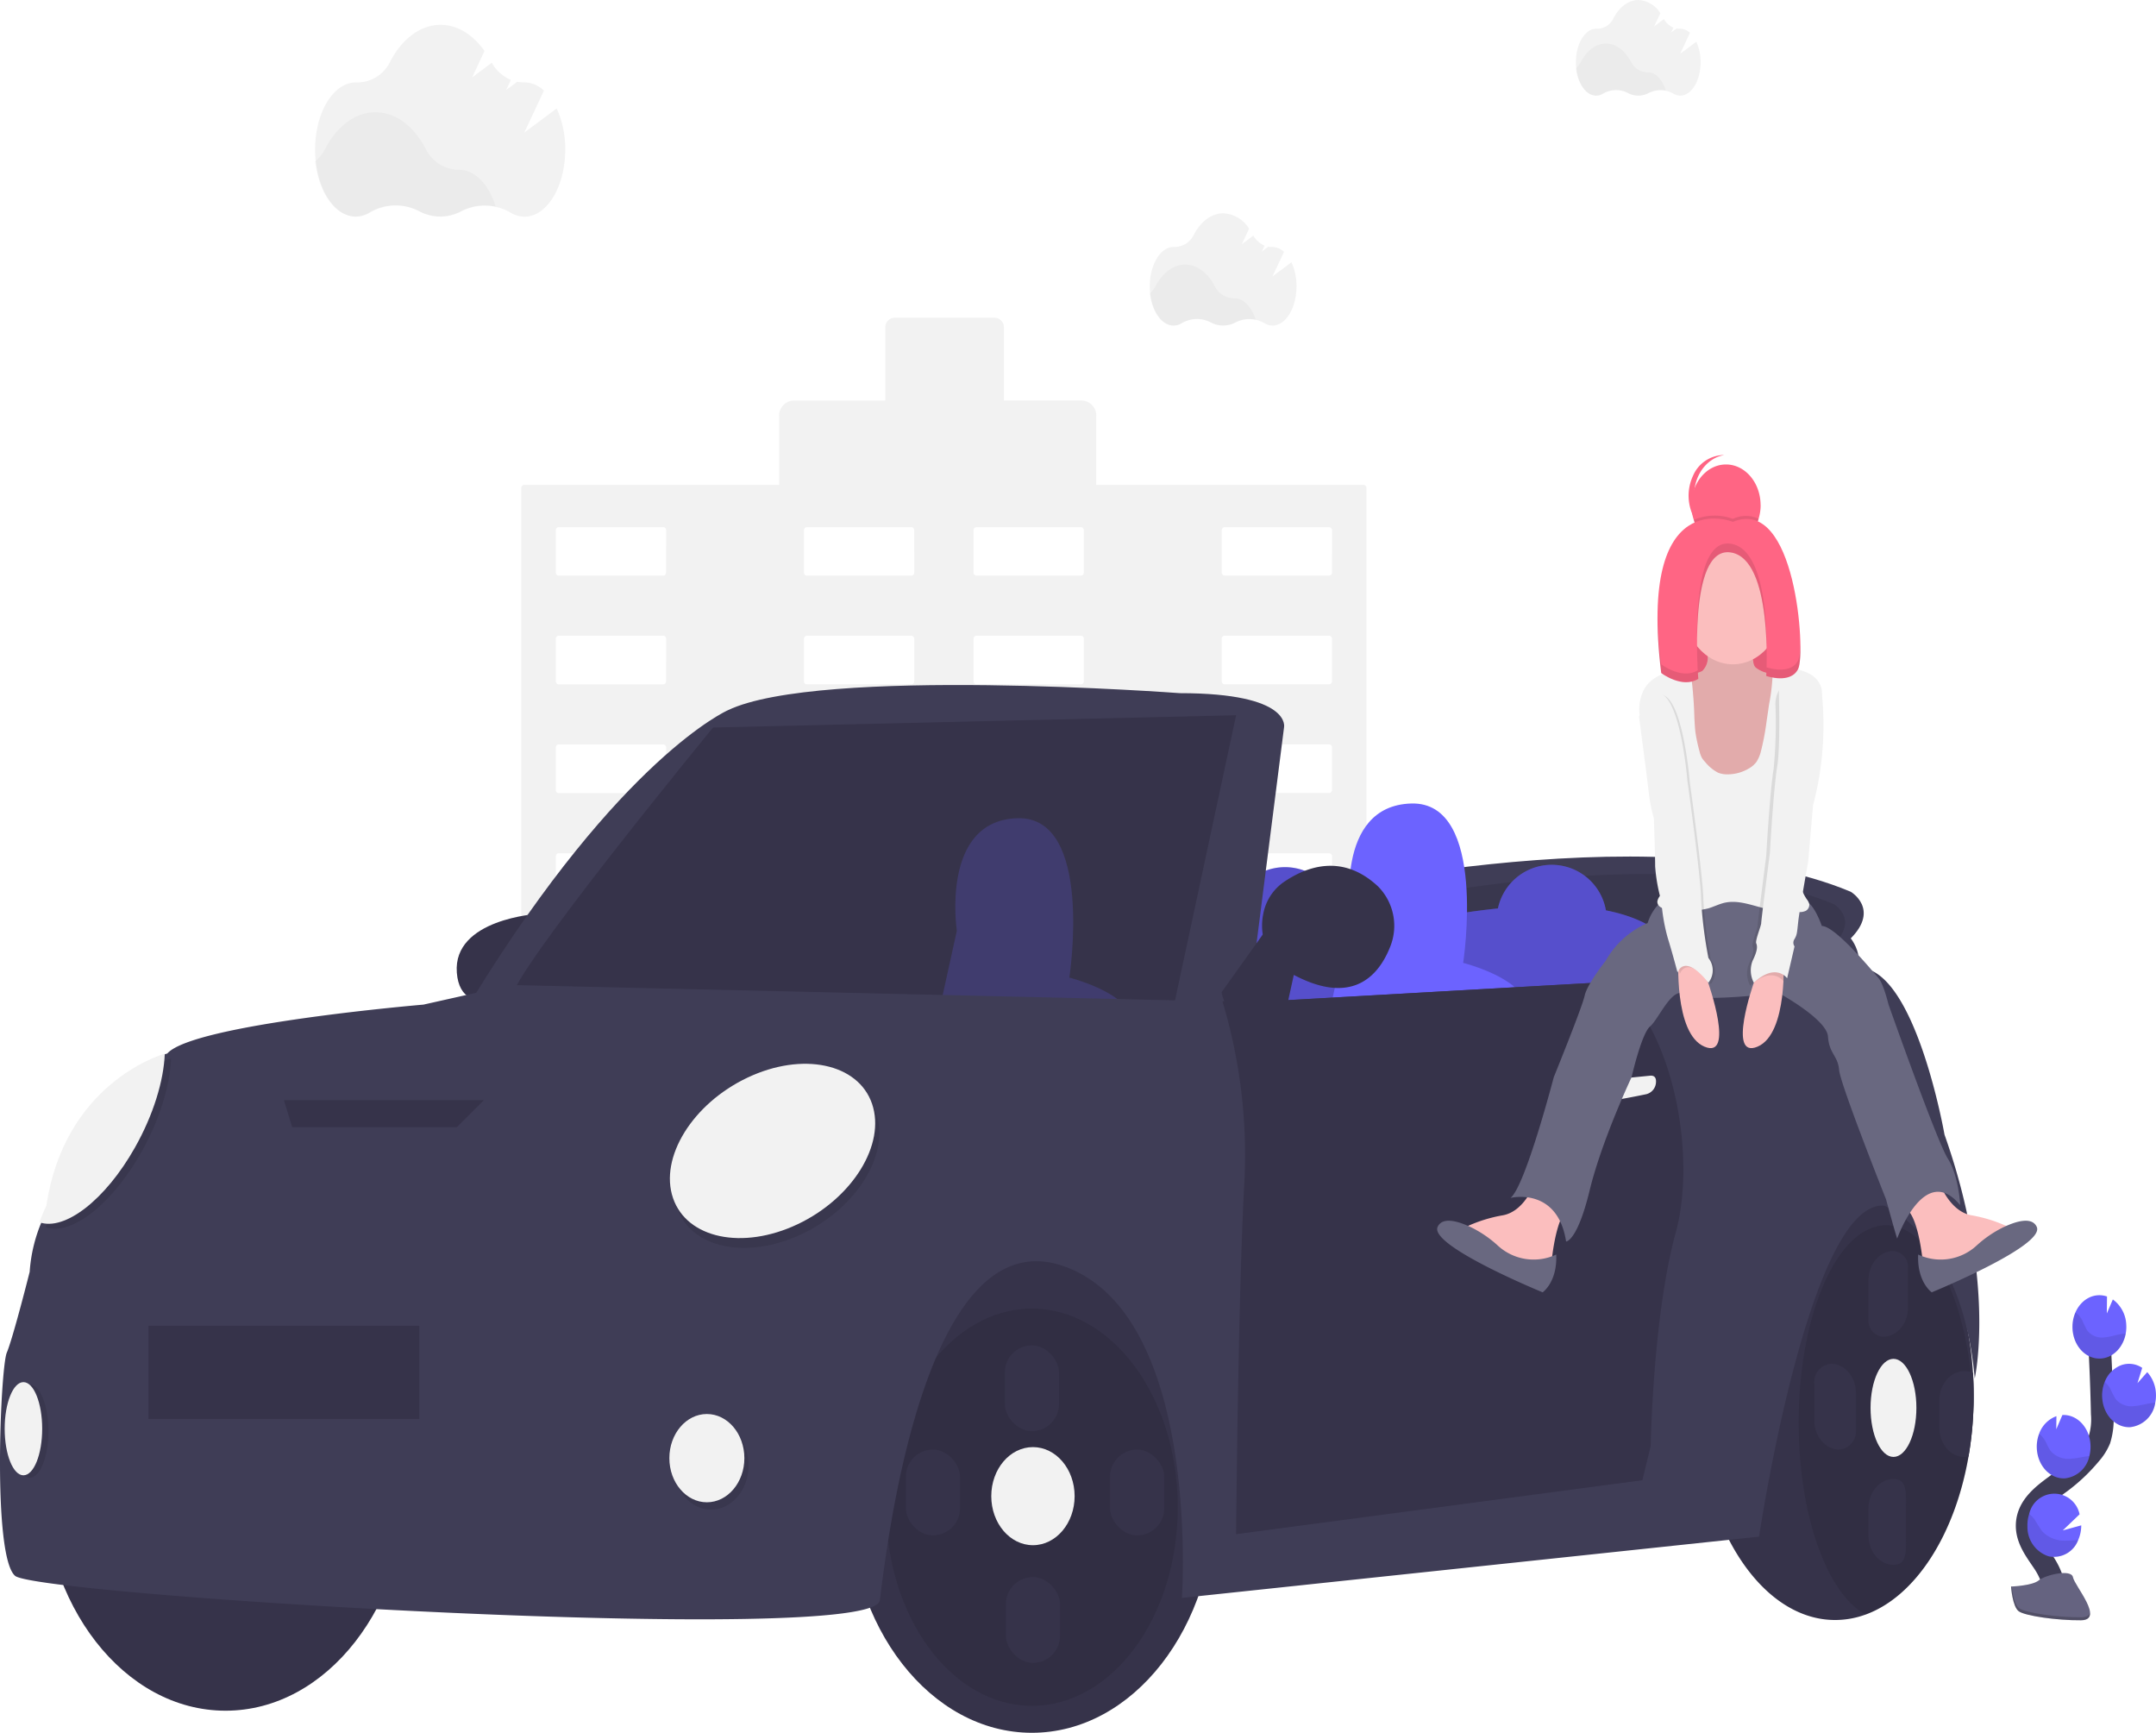 <svg id="undraw_fast_car_p4cu" xmlns="http://www.w3.org/2000/svg" width="382.794" height="307.576" viewBox="0 0 382.794 307.576">
  <path id="Path_56" data-name="Path 56" d="M482.4,255.9H434.914V243.819a2.7,2.7,0,0,0-2.456-2.89H418.514v-12.87a1.7,1.7,0,0,0-1.546-1.819H399.007a1.7,1.7,0,0,0-1.546,1.819v12.874H381.069a2.7,2.7,0,0,0-2.456,2.89v12.082H333.336a.55.55,0,0,0-.5.588V416.879a.55.55,0,0,0,.5.588h30.091a.549.549,0,0,0,.5-.588V395.3a.553.553,0,0,1,.5-.588h12.711a.553.553,0,0,1,.5.588v21.579a.55.55,0,0,0,.5.588h59.46a.553.553,0,0,0,.5-.588V395.3a.55.55,0,0,1,.5-.588H451.3a.549.549,0,0,1,.5.588v21.579a.553.553,0,0,0,.5.588h30.091a.553.553,0,0,0,.5-.588V256.488a.555.555,0,0,0-.492-.588ZM358.54,387.218a.545.545,0,0,1-.5.583H339.458a.46.46,0,0,1-.353-.169.639.639,0,0,1-.147-.414v-7.447a.549.549,0,0,1,.5-.588h18.6a.55.55,0,0,1,.5.588Zm0-19.3a.64.64,0,0,1-.144.415.462.462,0,0,1-.352.172H339.458a.461.461,0,0,1-.354-.171.64.64,0,0,1-.145-.417v-7.464a.64.64,0,0,1,.145-.417.461.461,0,0,1,.354-.171h18.6a.462.462,0,0,1,.352.172.64.64,0,0,1,.144.415Zm0-19.294a.55.55,0,0,1-.5.588H339.458a.549.549,0,0,1-.5-.588v-7.468a.549.549,0,0,1,.5-.588h18.6a.55.55,0,0,1,.5.588Zm0-19.3a.64.64,0,0,1-.144.415.462.462,0,0,1-.352.172H339.458a.461.461,0,0,1-.354-.171.64.64,0,0,1-.145-.417v-7.442a.64.64,0,0,1,.145-.417.461.461,0,0,1,.354-.171h18.6a.462.462,0,0,1,.352.172.64.64,0,0,1,.144.415Zm0-19.294a.55.55,0,0,1-.5.588H339.458a.549.549,0,0,1-.5-.588v-7.468a.639.639,0,0,1,.146-.414.46.46,0,0,1,.353-.169h18.6a.545.545,0,0,1,.5.583Zm0-19.294a.545.545,0,0,1-.5.583H339.458a.46.46,0,0,1-.353-.169.639.639,0,0,1-.146-.414v-7.468a.549.549,0,0,1,.5-.588h18.6a.55.55,0,0,1,.5.588Zm0-19.3a.64.64,0,0,1-.144.415.462.462,0,0,1-.352.172H339.458a.461.461,0,0,1-.354-.171.64.64,0,0,1-.145-.417V264a.64.64,0,0,1,.145-.417.461.461,0,0,1,.354-.171h18.6a.462.462,0,0,1,.352.172.64.64,0,0,1,.144.415ZM402.6,387.214a.639.639,0,0,1-.146.414.46.46,0,0,1-.353.169H383.518a.548.548,0,0,1-.5-.583v-7.442a.553.553,0,0,1,.5-.588H402.1a.549.549,0,0,1,.5.588Zm0-19.3a.64.64,0,0,1-.145.417.461.461,0,0,1-.354.171H383.518a.549.549,0,0,1-.5-.588v-7.46a.549.549,0,0,1,.5-.588H402.1a.461.461,0,0,1,.354.171.64.64,0,0,1,.145.417Zm0-19.294a.549.549,0,0,1-.5.588H383.518a.553.553,0,0,1-.5-.588v-7.464a.553.553,0,0,1,.5-.588H402.1a.549.549,0,0,1,.5.588Zm0-19.3a.64.64,0,0,1-.145.417.461.461,0,0,1-.354.171H383.518a.549.549,0,0,1-.5-.588v-7.438a.549.549,0,0,1,.5-.588H402.1a.461.461,0,0,1,.354.171.64.64,0,0,1,.145.417Zm0-19.294a.549.549,0,0,1-.5.588H383.518a.553.553,0,0,1-.5-.588v-7.464a.548.548,0,0,1,.5-.583H402.1a.46.46,0,0,1,.353.169.639.639,0,0,1,.146.414Zm0-19.294a.639.639,0,0,1-.146.414.46.46,0,0,1-.353.169H383.518a.548.548,0,0,1-.5-.583v-7.464a.553.553,0,0,1,.5-.588H402.1a.549.549,0,0,1,.5.588Zm0-19.3a.64.64,0,0,1-.145.417.461.461,0,0,1-.354.171H383.518a.549.549,0,0,1-.5-.588V264a.549.549,0,0,1,.5-.588H402.1a.461.461,0,0,1,.354.171.64.64,0,0,1,.145.417Zm30.109,115.771a.639.639,0,0,1-.147.414.46.46,0,0,1-.353.169H413.627a.548.548,0,0,1-.5-.583v-7.438a.553.553,0,0,1,.5-.588h18.586a.549.549,0,0,1,.5.588Zm0-19.3a.64.64,0,0,1-.145.417.461.461,0,0,1-.354.171H413.627a.549.549,0,0,1-.5-.588v-7.455a.549.549,0,0,1,.5-.588h18.586a.461.461,0,0,1,.354.171.639.639,0,0,1,.145.417Zm0-19.294a.549.549,0,0,1-.5.588H413.627a.553.553,0,0,1-.5-.588v-7.46a.553.553,0,0,1,.5-.588h18.586a.549.549,0,0,1,.5.588Zm0-19.3a.64.64,0,0,1-.145.417.461.461,0,0,1-.354.171H413.627a.549.549,0,0,1-.5-.588v-7.434a.549.549,0,0,1,.5-.588h18.586a.461.461,0,0,1,.354.171.64.64,0,0,1,.145.417Zm0-19.294a.549.549,0,0,1-.5.588H413.627a.553.553,0,0,1-.5-.588v-7.46a.548.548,0,0,1,.5-.583h18.586a.46.46,0,0,1,.353.169.639.639,0,0,1,.147.414Zm0-19.294a.639.639,0,0,1-.147.414.46.46,0,0,1-.353.169H413.627a.548.548,0,0,1-.5-.583v-7.46a.553.553,0,0,1,.5-.588h18.586a.549.549,0,0,1,.5.588Zm0-19.3a.64.64,0,0,1-.145.417.461.461,0,0,1-.354.171H413.627a.549.549,0,0,1-.5-.588V264a.549.549,0,0,1,.5-.588h18.586a.461.461,0,0,1,.354.171.64.64,0,0,1,.145.417ZM476.776,387.2a.548.548,0,0,1-.5.583H457.691a.46.46,0,0,1-.353-.169.639.639,0,0,1-.146-.414v-7.434a.549.549,0,0,1,.5-.588h18.586a.553.553,0,0,1,.5.588Zm0-19.3a.549.549,0,0,1-.5.588H457.691a.461.461,0,0,1-.354-.171.64.64,0,0,1-.145-.417v-7.451a.639.639,0,0,1,.145-.417.461.461,0,0,1,.354-.171h18.586a.549.549,0,0,1,.5.588Zm0-19.294a.553.553,0,0,1-.5.588H457.691a.549.549,0,0,1-.5-.588v-7.455a.549.549,0,0,1,.5-.588h18.586a.553.553,0,0,1,.5.588Zm0-19.3a.549.549,0,0,1-.5.588H457.691a.544.544,0,0,1-.492-.574v-7.442a.64.64,0,0,1,.145-.417.461.461,0,0,1,.354-.171h18.586a.549.549,0,0,1,.5.588Zm0-19.294a.553.553,0,0,1-.5.588H457.691a.549.549,0,0,1-.5-.588v-7.455a.639.639,0,0,1,.146-.414.46.46,0,0,1,.353-.169h18.586a.548.548,0,0,1,.5.583Zm0-19.294a.548.548,0,0,1-.5.583H457.691a.46.46,0,0,1-.353-.169.639.639,0,0,1-.146-.414v-7.455a.549.549,0,0,1,.5-.588h18.586a.553.553,0,0,1,.5.588Zm0-19.3a.549.549,0,0,1-.5.588H457.691a.544.544,0,0,1-.492-.574V264a.64.64,0,0,1,.145-.417.461.461,0,0,1,.354-.171h18.586a.549.549,0,0,1,.5.588Z" transform="translate(-240.277 -169.839)" fill="#f2f2f2"/>
  <path id="Path_57" data-name="Path 57" d="M276.725,121.614l-5.741,4.283,3.485-7.46a5.181,5.181,0,0,0-3.47-1.458h-.092a5.711,5.711,0,0,1-1.191-.1l-1.946,1.449.832-1.784a7.157,7.157,0,0,1-3.4-3.047l-3.481,2.611,2.2-4.7c-2.035-2.877-4.78-4.64-7.8-4.64-3.622,0-6.848,2.533-8.93,6.481a6.474,6.474,0,0,1-5.919,3.743h-.192c-4,0-7.24,5.336-7.24,11.912s3.255,11.917,7.255,11.917a4.809,4.809,0,0,0,2.519-.744,9.03,9.03,0,0,1,8.764-.2,7.884,7.884,0,0,0,7.451,0,9.033,9.033,0,0,1,8.682.2,4.812,4.812,0,0,0,2.5.744c4,0,7.24-5.336,7.24-11.917a17.282,17.282,0,0,0-1.513-7.281Z" transform="translate(-177.895 -102.36)" fill="#f2f2f2"/>
  <path id="Path_58" data-name="Path 58" d="M265.929,159.191a9.219,9.219,0,0,0-6.2.792,7.893,7.893,0,0,1-7.447,0,9.051,9.051,0,0,0-8.764.2,4.774,4.774,0,0,1-2.523.744c-3.551,0-6.507-4.209-7.121-9.762a7.676,7.676,0,0,0,1.776-2.254c2.083-3.948,5.309-6.481,8.93-6.481s6.807,2.5,8.879,6.411a6.667,6.667,0,0,0,5.9,3.813h.092C262.289,152.632,264.738,155.3,265.929,159.191Z" transform="translate(-177.92 -122.505)" opacity="0.03"/>
  <path id="Path_59" data-name="Path 59" d="M860.355,104.062l-2.871,2.137,1.739-3.721a2.588,2.588,0,0,0-1.731-.727h-.044a2.715,2.715,0,0,1-.6-.052l-.969.727.414-.87a3.6,3.6,0,0,1-1.7-1.515l-1.735,1.306L853.974,99a4.88,4.88,0,0,0-3.888-2.35c-1.805,0-3.415,1.267-4.439,3.234a3.236,3.236,0,0,1-2.96,1.867h-.1c-1.994,0-3.611,2.659-3.611,5.941s1.617,5.941,3.611,5.941a2.391,2.391,0,0,0,1.258-.37,4.507,4.507,0,0,1,4.369-.1,3.942,3.942,0,0,0,3.718,0,4.515,4.515,0,0,1,4.332.1,2.38,2.38,0,0,0,1.243.361c1.994,0,3.611-2.659,3.611-5.941a8.649,8.649,0,0,0-.766-3.621Z" transform="translate(-559.176 -96.65)" fill="#f2f2f2"/>
  <path id="Path_60" data-name="Path 60" d="M854.958,122.789a4.633,4.633,0,0,0-3.1.4,3.972,3.972,0,0,1-1.85.461,4.017,4.017,0,0,1-1.85-.47,4.513,4.513,0,0,0-4.373.1,2.381,2.381,0,0,1-1.258.37c-1.772,0-3.244-2.1-3.551-4.87a3.853,3.853,0,0,0,.888-1.123c1.036-1.967,2.645-3.234,4.439-3.234s3.4,1.249,4.439,3.2a3.324,3.324,0,0,0,2.96,1.9h.048C853.141,119.521,854.362,120.853,854.958,122.789Z" transform="translate(-559.176 -106.686)" opacity="0.03"/>
  <path id="Path_61" data-name="Path 61" d="M659.619,192.332l-3.366,2.511,2.042-4.352a3.044,3.044,0,0,0-2.035-.87H656.2a3.407,3.407,0,0,1-.7-.061l-1.139.87.488-1.049a4.214,4.214,0,0,1-2-1.78l-2.042,1.523,1.291-2.759a5.734,5.734,0,0,0-4.576-2.725c-2.123,0-4.018,1.488-5.238,3.8a3.794,3.794,0,0,1-3.463,2.176h-.115c-2.345,0-4.243,3.129-4.243,6.964s1.9,6.985,4.243,6.985a2.8,2.8,0,0,0,1.48-.435,5.3,5.3,0,0,1,5.138-.118,4.642,4.642,0,0,0,4.369,0,5.305,5.305,0,0,1,5.094.118,2.835,2.835,0,0,0,1.48.435c2.345,0,4.247-3.125,4.247-6.985A10.151,10.151,0,0,0,659.619,192.332Z" transform="translate(-430.322 -145.779)" fill="#f2f2f2"/>
  <path id="Path_62" data-name="Path 62" d="M653.274,214.37a5.425,5.425,0,0,0-3.64.466,4.642,4.642,0,0,1-4.369,0,5.3,5.3,0,0,0-5.138.118,2.806,2.806,0,0,1-1.48.435c-2.083,0-3.818-2.468-4.177-5.723a4.466,4.466,0,0,0,1.04-1.306c1.221-2.315,3.115-3.8,5.238-3.8s4,1.467,5.216,3.756a3.9,3.9,0,0,0,3.459,2.237h.041C651.136,210.523,652.575,212.089,653.274,214.37Z" transform="translate(-430.322 -157.595)" opacity="0.03"/>
  <path id="Path_63" data-name="Path 63" d="M946.082,614.173c0,.749,0,1.5-.041,2.237a61.845,61.845,0,0,1-.88,8.57c-2.43,13.975-9.448,24.839-18.264,28.046a15.735,15.735,0,0,1-5.416.971c-13.588,0-24.6-17.844-24.6-39.823s11.013-39.823,24.6-39.823c12.744,0,23.229,15.694,24.475,35.8C946.041,611.471,946.082,612.815,946.082,614.173Z" transform="translate(-595.656 -366.441)" fill="#36334a"/>
  <path id="Path_64" data-name="Path 64" d="M976.914,628.845a61.836,61.836,0,0,1-.88,8.57c-2.43,13.975-9.448,24.838-18.264,28.046-6.825-3.7-11.89-17.544-11.89-34.065,0-19.35,6.955-35.036,15.537-35.036,7.2,0,13.262,11.063,15.02,26.075C976.681,624.493,976.84,626.643,976.914,628.845Z" transform="translate(-626.529 -378.872)" opacity="0.1"/>
  <path id="Path_65" data-name="Path 65" d="M695.88,453.54s66.589-16.1,101.734-1.306c0,0,5.179,3.047,0,8.269,0,0,4.9,6.093-3.655,8.269l-33.979,2.459-64.1-7.682Z" transform="translate(-469.014 -293.941)" fill="#3f3d56"/>
  <path id="Path_66" data-name="Path 66" d="M727.38,459.6s57.011-13.788,87.1-1.119c0,0,4.439,2.611,0,7.081,0,0,4.191,5.223-3.13,7.081l-29.092,2.1-54.881-6.568Z" transform="translate(-488.861 -297.978)" opacity="0.1"/>
  <path id="Path_67" data-name="Path 67" d="M744.1,481.557l-4.439-10.445s1.946-10.567-13.873-13.675a9.763,9.763,0,0,0-19.17-.339c-2.271.231-4.691.544-7.28.958l-3.618,22.823-.451-1.062s2.3-12.482-18.408-14.306a10.08,10.08,0,0,0,1.761-5.715,9.806,9.806,0,1,0-19.607,0,10.076,10.076,0,0,0,2.057,6.128q-2.9.326-6.126.836l-4.069,25.678,18.867,3.047,29.965-5.223-2.652-6.246,17.08,2.759Z" transform="translate(-440.662 -295.845)" fill="#6c63ff"/>
  <path id="Path_68" data-name="Path 68" d="M744.1,481.557l-4.439-10.445s1.946-10.567-13.873-13.675a9.763,9.763,0,0,0-19.17-.339c-2.271.231-4.691.544-7.28.958l-3.618,22.823-.451-1.062s2.3-12.482-18.408-14.306a10.08,10.08,0,0,0,1.761-5.715,9.806,9.806,0,1,0-19.607,0,10.076,10.076,0,0,0,2.057,6.128q-2.9.326-6.126.836l-4.069,25.678,18.867,3.047,29.965-5.223-2.652-6.246,17.08,2.759Z" transform="translate(-440.662 -295.845)" opacity="0.2"/>
  <path id="Path_69" data-name="Path 69" d="M722.669,444.312s-2.959-19.533,10.728-19.968,9.249,28.29,9.249,28.29,10.358,2.611,11.1,7.4-35.884,6.093-35.884,6.093Z" transform="translate(-482.863 -281.719)" fill="#6c63ff"/>
  <path id="Path_70" data-name="Path 70" d="M554.989,648.331c0,23.067-14.576,41.782-32.555,41.782S489.88,671.4,489.88,648.331s14.757-45.481,32.74-45.481S554.989,625.256,554.989,648.331Z" transform="translate(-339.222 -382.537)" fill="#36334a"/>
  <ellipse id="Ellipse_21" data-name="Ellipse 21" cx="25.896" cy="35.249" rx="25.896" ry="35.249" transform="translate(157.317 232.286)" opacity="0.1"/>
  <ellipse id="Ellipse_22" data-name="Ellipse 22" cx="32.555" cy="41.782" rx="32.555" ry="41.782" transform="translate(7.491 220.091)" fill="#36334a"/>
  <path id="Path_71" data-name="Path 71" d="M316.263,469.35s-15.168.87-14.428,10.445,12.948,2.611,12.948,2.611Z" transform="translate(-220.726 -307.14)" fill="#36334a"/>
  <path id="Path_72" data-name="Path 72" d="M447.542,432.592l6.245-49.029s1.48-6.093-18.5-6.093c0,0-64-4.787-80.277,3.047,0,0-18.867,8.269-45.133,50.922C309.88,431.439,444.952,435.2,447.542,432.592Z" transform="translate(-225.811 -254.432)" fill="#3f3d56"/>
  <path id="Path_73" data-name="Path 73" d="M456.851,388.35l-11.468,53.533-7.192-.2-34.034-.975-75.908-2.176c-.211-4.23,35.736-48,35.736-48Z" transform="translate(-237.384 -261.394)" fill="#36334a"/>
  <path id="Path_74" data-name="Path 74" d="M533.47,464.418l3.1-14.1s-2.96-19.537,10.728-19.973,9.248,28.29,9.248,28.29,9.433,2.381,10.935,6.759Z" transform="translate(-366.686 -285.108)" fill="#6c63ff" opacity="0.2"/>
  <path id="Path_75" data-name="Path 75" d="M433.241,564.251c-2.22-25.243-16.092-30.684-16.092-30.684-13.318-.87-22.2,58.756-22.2,58.756L292.478,603.2s3.514-50.7-21.272-58.974-31.26,51.139-32.37,59.409-149.456-.87-153.525-4.352-2.59-36.994-1.48-39.606S87.9,545.318,87.9,545.318a27.454,27.454,0,0,1,2.086-8.8c.666-1.741,1.243-2.947,1.243-2.947,3.215-21.448,19.906-26.64,21.027-26.984h.059c4.439-5.223,45.5-8.7,45.5-8.7l15.537-3.482,126.323,2.92,5.375.126,64.222-3.634,43.431-2.459c9.988,0,15.168,29.6,15.168,29.6C437.125,547.059,433.241,564.251,433.241,564.251Z" transform="translate(-82.63 -319.565)" fill="#3f3d56"/>
  <path id="Path_119" data-name="Path 119" d="M19.513-1.164C30.29-1.807,38.7,3.821,38.3,11.406S28.832,25.661,18.055,26.3-1.131,21.319-.729,13.734,8.736-.521,19.513-1.164Z" transform="translate(115.782 201.392) rotate(-21.92)" opacity="0.1"/>
  <path id="Path_120" data-name="Path 120" d="M19.513-1.164C30.29-1.807,38.7,3.821,38.3,11.406S28.832,25.661,18.055,26.3-1.131,21.319-.729,13.734,8.736-.521,19.513-1.164Z" transform="translate(115.043 199.649) rotate(-21.92)" fill="#f2f2f2"/>
  <path id="Path_76" data-name="Path 76" d="M126.79,528.39c-.189,4.787-2.012,10.828-5.294,16.647-5.279,9.366-12.519,14.88-16.977,13.266.666-1.741,1.243-2.946,1.243-2.946C108.978,533.909,125.669,528.716,126.79,528.39Z" transform="translate(-96.422 -340.485)" opacity="0.1"/>
  <path id="Path_77" data-name="Path 77" d="M123.79,526.39c-.189,4.788-2.012,10.828-5.294,16.648-5.279,9.366-12.519,14.88-16.977,13.266.666-1.741,1.243-2.946,1.243-2.946C105.978,531.909,122.669,526.716,123.79,526.39Z" transform="translate(-94.532 -339.355)" fill="#f2f2f2"/>
  <path id="Path_78" data-name="Path 78" d="M166.955,453.478H137.73l-1.48-4.788h35.514Z" transform="translate(-85.846 -253.407)" fill="#36334a"/>
  <rect id="Rectangle_18" data-name="Rectangle 18" width="48.092" height="16.539" transform="translate(26.358 235.324)" fill="#36334a"/>
  <ellipse id="Ellipse_25" data-name="Ellipse 25" cx="6.659" cy="7.834" rx="6.659" ry="7.834" transform="translate(119.583 252.298)" opacity="0.1"/>
  <ellipse id="Ellipse_26" data-name="Ellipse 26" cx="6.659" cy="7.834" rx="6.659" ry="7.834" transform="translate(118.843 250.992)" fill="#f2f2f2"/>
  <ellipse id="Ellipse_27" data-name="Ellipse 27" cx="3.329" cy="8.269" rx="3.329" ry="8.269" transform="translate(1.942 245.769)" opacity="0.1"/>
  <ellipse id="Ellipse_28" data-name="Ellipse 28" cx="3.329" cy="8.269" rx="3.329" ry="8.269" transform="translate(0.832 245.334)" fill="#f2f2f2"/>
  <path id="Path_79" data-name="Path 79" d="M749.823,541.546c-4.069,14.8-4.439,37.865-4.439,37.865L743.9,585.5l-72.138,9.575s.37-42.652,1.48-62.673a94.411,94.411,0,0,0-3.9-31.9l5.375.126L738.947,497C749.675,505.848,753.474,528.258,749.823,541.546Z" transform="translate(-452.299 -322.756)" fill="#36334a"/>
  <path id="Path_80" data-name="Path 80" d="M839.532,536.525a1.752,1.752,0,0,0-1.3.8,2.422,2.422,0,0,0-.37,1.673,1.517,1.517,0,0,0,.74,1.136c1.195.7,9.149-.87,12.164-1.5a2.283,2.283,0,0,0,1.709-2.146c.037-.618-.155-1.145-.925-1.145Z" transform="translate(-558.455 -344.415)" fill="#f2f2f2"/>
  <path id="Path_81" data-name="Path 81" d="M668.88,487.231s1.85,9.575,10.728,6.528l2.959-13.492-5.919-3.917Z" transform="translate(-452.003 -311.094)" fill="#36334a"/>
  <path id="Path_82" data-name="Path 82" d="M692.022,452.769c4.069-2.838,10.525-5.318,16.91.64a9.927,9.927,0,0,1,2.179,10.681c-2.09,5.323-7.051,11.1-18.634,4.183a8.023,8.023,0,0,1-2.819-2.933l-.059-.1a10.146,10.146,0,0,1-1.057-6.843A8.883,8.883,0,0,1,692.022,452.769Z" transform="translate(-464.272 -296.074)" fill="#36334a"/>
  <ellipse id="Ellipse_29" data-name="Ellipse 29" cx="7.399" cy="8.705" rx="7.399" ry="8.705" transform="translate(175.999 256.867)" fill="#f2f2f2"/>
  <ellipse id="Ellipse_30" data-name="Ellipse 30" cx="4.069" cy="8.705" rx="4.069" ry="8.705" transform="translate(332.114 241.199)" fill="#f2f2f2"/>
  <rect id="Rectangle_19" data-name="Rectangle 19" width="9.618" height="15.233" rx="4.809" transform="translate(178.404 238.805)" fill="#36334a"/>
  <path id="Path_83" data-name="Path 83" d="M901.189,510.19h0a2.846,2.846,0,0,1,2.59,3.047V520.2c0,2.884-1.988,5.223-4.439,5.223h0a2.846,2.846,0,0,1-2.59-3.047v-6.964c0-2.884,1.988-5.223,4.439-5.223Z" transform="translate(-565.006 -288.141)" fill="#36334a"/>
  <path id="Path_84" data-name="Path 84" d="M983.819,715.083h0c-2.452,0-4.439-2.338-4.439-5.223v-4.787c0-2.885,1.988-5.223,4.439-5.223h0c2.442,0,2.22,2.35,2.22,5.223v4.787C986.035,712.733,986.268,715.083,983.819,715.083Z" transform="translate(-647.636 -437.32)" fill="#36334a"/>
  <path id="Path_85" data-name="Path 85" d="M873.709,556.19h0c2.452,0,4.439,2.338,4.439,5.223v6.528a3.253,3.253,0,0,1-2.96,3.482h0c-2.452,0-4.439-2.338-4.439-5.223v-6.528A3.253,3.253,0,0,1,873.709,556.19Z" transform="translate(-548.625 -314.12)" fill="#36334a"/>
  <path id="Path_86" data-name="Path 86" d="M1019.49,660.2c0,.749,0,1.5-.041,2.237a61.845,61.845,0,0,1-.88,8.57,3.861,3.861,0,0,1-.74.074c-2.452,0-4.439-2.338-4.439-5.223v-4.787c0-2.884,1.988-5.223,4.439-5.223a3.725,3.725,0,0,1,1.147.178,3.944,3.944,0,0,1,.392.148C1019.45,657.5,1019.49,658.844,1019.49,660.2Z" transform="translate(-669.065 -412.47)" fill="#36334a"/>
  <rect id="Rectangle_20" data-name="Rectangle 20" width="9.618" height="15.233" rx="4.809" transform="translate(197.086 257.303)" fill="#36334a"/>
  <rect id="Rectangle_21" data-name="Rectangle 21" width="9.618" height="15.233" rx="4.809" transform="translate(160.831 257.303)" fill="#36334a"/>
  <rect id="Rectangle_22" data-name="Rectangle 22" width="9.618" height="15.233" rx="4.809" transform="translate(178.589 279.935)" fill="#36334a"/>
  <path id="Path_87" data-name="Path 87" d="M906.7,293.3a8.282,8.282,0,0,1-.37,2.433,6.3,6.3,0,0,1-5.694,4.787,6.231,6.231,0,0,1-5.807-4.6,8.221,8.221,0,0,1-.422-2.611c0-3.99,2.749-7.225,6.141-7.225s6.141,3.235,6.141,7.225Z" transform="translate(-594.1 -203.64)" fill="#ff6584"/>
  <path id="Path_88" data-name="Path 88" d="M894.8,292.918c-1.646-3.489-.576-7.887,2.39-9.823a5.482,5.482,0,0,1,2.22-.87,6.025,6.025,0,0,0-5.586,3.711,8.321,8.321,0,0,0,.271,7.54,5.835,5.835,0,0,0,5.832,3.142A6.1,6.1,0,0,1,894.8,292.918Z" transform="translate(-593.244 -201.454)" fill="#ff6584"/>
  <rect id="Rectangle_23" data-name="Rectangle 23" width="16.451" height="30.192" transform="translate(298.786 99.724)" fill="#ff6584"/>
  <rect id="Rectangle_24" data-name="Rectangle 24" width="16.451" height="30.192" transform="translate(299.156 98.853)" opacity="0.1"/>
  <path id="Path_89" data-name="Path 89" d="M798.729,577.46s-1.754,5.658-5.919,6.45a25.741,25.741,0,0,0-6.57,2.054l9.87,7.482,5.264-.775s.655-8,2.849-9.806S798.729,577.46,798.729,577.46Z" transform="translate(-525.947 -368.198)" fill="#fbbebe"/>
  <path id="Path_90" data-name="Path 90" d="M1002.7,577.46s1.754,5.658,5.919,6.45a25.521,25.521,0,0,1,6.578,2.067l-9.87,7.482-5.264-.775s-.655-8-2.849-9.806S1002.7,577.46,1002.7,577.46Z" transform="translate(-658.628 -368.198)" fill="#fbbebe"/>
  <path id="Path_91" data-name="Path 91" d="M835.437,462.44a8.532,8.532,0,0,0-3.511,4.644,15.621,15.621,0,0,0-7.458,6.711s-3.289,4.126-3.729,6.193-5.482,14.467-5.482,14.467-5.042,19.35-7.676,21.418c0,0,8.335-2.067,9.87,7.738,0,0,1.976,0,4.169-9.031s7.454-20.125,7.454-20.125,1.757-7.743,3.292-9.031,3.947-7.225,6.141-5.68,16.67-.257,16.67-.257,8.553,4.644,8.771,7.743,1.757,3.351,1.976,5.932,8.335,22.967,8.335,22.967,1.535,5.658,1.972,6.964c0,0,4.828-13.675,11.187-5.937,0,0-.218-5.162-2.194-8.269s-10.529-27.354-10.529-27.354-.877-3.612-1.753-4.644-7.676-9.288-10.085-9.288c0,0-1.317-3.874-2.852-4.387Z" transform="translate(-539.392 -303.238)" fill="#696880"/>
  <path id="Path_92" data-name="Path 92" d="M793.515,600.507a9.394,9.394,0,0,1-10.443-1.654,20.326,20.326,0,0,0-4.658-3.173c-2.323-1.105-5.109-1.928-5.956-.074-1.535,3.351,18.645,11.612,18.645,11.612S793.733,605.407,793.515,600.507Z" transform="translate(-517.21 -377.826)" fill="#696880"/>
  <path id="Path_93" data-name="Path 93" d="M1003.208,600.507a9.394,9.394,0,0,0,10.443-1.654,20.325,20.325,0,0,1,4.657-3.173c2.323-1.105,5.109-1.928,5.956-.074,1.535,3.351-18.645,11.612-18.645,11.612S1002.99,605.407,1003.208,600.507Z" transform="translate(-662.641 -377.826)" fill="#696880"/>
  <path id="Path_94" data-name="Path 94" d="M891.777,361.293a3.277,3.277,0,0,1-.984,2.346,4.764,4.764,0,0,1-1.82.509,4.517,4.517,0,0,0-2.9,2.942,8.9,8.9,0,0,0-.274,4.592,19.232,19.232,0,0,0,.559,2.207,22.466,22.466,0,0,0,2.623,6.045,23.8,23.8,0,0,0,3.44,3.813,7.877,7.877,0,0,0,2.549,1.867,6.791,6.791,0,0,0,2,.309,3.83,3.83,0,0,0,2.438-.409c1.11-.753,1.443-2.42,2.042-3.752.514-1.136,1.276-2.093,1.754-3.251a14.7,14.7,0,0,0,.74-2.833l1.025-5.358c.37-1.941.71-4.135-.222-5.8a.867.867,0,0,0-.274-.335.876.876,0,0,0-.559-.07,5.316,5.316,0,0,1-3.385-.91,1.4,1.4,0,0,1-.425-.392,2.213,2.213,0,0,1-.263-.918,11.05,11.05,0,0,0-.474-1.941,1.344,1.344,0,0,0-.322-.579,1.039,1.039,0,0,0-.518-.2,36.234,36.234,0,0,0-4.783-.592c-.529-.026-1.321-.274-1.68.27A6.57,6.57,0,0,0,891.777,361.293Z" transform="translate(-588.563 -244.535)" fill="#fbbebe"/>
  <path id="Path_95" data-name="Path 95" d="M891.777,361.293a3.277,3.277,0,0,1-.984,2.346,4.764,4.764,0,0,1-1.82.509,4.517,4.517,0,0,0-2.9,2.942,8.9,8.9,0,0,0-.274,4.592,19.232,19.232,0,0,0,.559,2.207,22.466,22.466,0,0,0,2.623,6.045,23.8,23.8,0,0,0,3.44,3.813,7.877,7.877,0,0,0,2.549,1.867,6.791,6.791,0,0,0,2,.309,3.83,3.83,0,0,0,2.438-.409c1.11-.753,1.443-2.42,2.042-3.752.514-1.136,1.276-2.093,1.754-3.251a14.7,14.7,0,0,0,.74-2.833l1.025-5.358c.37-1.941.71-4.135-.222-5.8a.867.867,0,0,0-.274-.335.876.876,0,0,0-.559-.07,5.316,5.316,0,0,1-3.385-.91,1.4,1.4,0,0,1-.425-.392,2.213,2.213,0,0,1-.263-.918,11.05,11.05,0,0,0-.474-1.941,1.344,1.344,0,0,0-.322-.579,1.039,1.039,0,0,0-.518-.2,36.234,36.234,0,0,0-4.783-.592c-.529-.026-1.321-.274-1.68.27A6.57,6.57,0,0,0,891.777,361.293Z" transform="translate(-588.563 -244.535)" opacity="0.1"/>
  <path id="Path_96" data-name="Path 96" d="M878.571,370.519a8.761,8.761,0,0,0-2.641-.492,6.208,6.208,0,0,0-5.6,2.833,7.667,7.667,0,0,0-.847,4.983,11.147,11.147,0,0,0,1.924,4.644,8.831,8.831,0,0,1,2.22,6.633c.37,3.53,1.65,6.855,2.16,10.363s.067,7.582-2.29,9.819a2.181,2.181,0,0,0-.906,1.362c-.055.953,1,1.362,1.809,1.449a17.585,17.585,0,0,0,7.262-.2c.977-.3,1.913-.779,2.9-1,2.519-.553,5.05.579,7.565,1.127a29,29,0,0,0,5.516.527,2.551,2.551,0,0,0,1.273-.2,1.223,1.223,0,0,0,.644-1.193,2.119,2.119,0,0,0-.437-.87c-1.273-1.854-1.661-4.309-2.009-6.655l-1.147-7.9c-.625-4.213-1.206-8.787.488-12.574,1.221-2.72,3.463-4.635,4.75-7.312a4.855,4.855,0,0,0,.584-2.746,4.077,4.077,0,0,0-2.283-2.873,7.405,7.405,0,0,0-6.433-.274,35.674,35.674,0,0,1-.636,5.658l-.448,3.047a44.725,44.725,0,0,1-1,5.31,6.216,6.216,0,0,1-.8,1.924,4.338,4.338,0,0,1-1.417,1.214,7.393,7.393,0,0,1-3.755,1.005,4.254,4.254,0,0,1-1.657-.3,7.207,7.207,0,0,1-2.283-1.893,4.2,4.2,0,0,1-.6-.766,5.1,5.1,0,0,1-.411-1.162,27.08,27.08,0,0,1-.7-3.255c-.115-.844-.148-1.7-.2-2.555A72.77,72.77,0,0,0,878.571,370.519Z" transform="translate(-578.328 -250.679)" fill="#f2f2f2"/>
  <path id="Path_97" data-name="Path 97" d="M888.122,486.75s-.877,13.675,4.606,16,.659-11.355.659-11.355l-1.754-4.13Z" transform="translate(-590.106 -316.967)" fill="#fbbebe"/>
  <path id="Path_98" data-name="Path 98" d="M926.3,486.75s.877,13.675-4.606,16-.659-11.355-.659-11.355l1.754-4.13Z" transform="translate(-609.642 -316.967)" fill="#fbbebe"/>
  <path id="Path_99" data-name="Path 99" d="M872.183,380.788l-1.754,3.356s1.535,11.612,1.754,13.675a30.967,30.967,0,0,0,.877,4.378s.218,6.193.218,8.513a29.951,29.951,0,0,0,1.11,6.193,32.469,32.469,0,0,0,1.11,6.45c.877,2.842,1.757,6.193,1.757,6.193s1.11-3.612,5.482,1.806a3.535,3.535,0,0,0,0-4.387,79.5,79.5,0,0,1-1.317-10.576c0-3.612-2.412-20.891-2.412-20.891S877.448,375.883,872.183,380.788Z" transform="translate(-578.991 -256.679)" opacity="0.1"/>
  <path id="Path_100" data-name="Path 100" d="M871.014,380.206l-1.754,3.351s1.535,11.612,1.754,13.679a31.159,31.159,0,0,0,.88,4.383s.229,6.193.229,8.522a29.822,29.822,0,0,0,1.11,6.193,32.616,32.616,0,0,0,1.11,6.45c.877,2.838,1.754,6.193,1.754,6.193s1.11-3.612,5.482,1.806a3.53,3.53,0,0,0,0-4.387,79.511,79.511,0,0,1-1.317-10.58c0-3.617-2.412-20.891-2.412-20.891S876.27,375.323,871.014,380.206Z" transform="translate(-578.254 -256.353)" fill="#f2f2f2"/>
  <path id="Path_101" data-name="Path 101" d="M932.59,375.174l1.11,1.536a55.508,55.508,0,0,1-1.557,19.881l-.877,10.067s-1.535,8.513-1.757,10.58-.218,2.32-.655,3.094a1.127,1.127,0,0,0,0,1.306l-1.317,5.68s-1.976-2.838-5.919.775a4.71,4.71,0,0,1-.218-3.874c.892-1.806.877-2.581.659-3.094s.877-3.1.877-3.612,1.535-12.387,1.535-12.387.659-11.612,1.317-15.481a85.135,85.135,0,0,0,.326-11.425c-.07-3.887,3.929-6,6.289-3.26A1.868,1.868,0,0,1,932.59,375.174Z" transform="translate(-610.887 -253.132)" opacity="0.1"/>
  <path id="Path_102" data-name="Path 102" d="M934.35,373.24l1.11,1.536a55.61,55.61,0,0,1-1.557,19.881l-.877,10.062s-1.535,8.517-1.757,10.58-.218,2.324-.658,3.094a1.143,1.143,0,0,0,0,1.306l-1.313,5.658s-1.975-2.838-5.919.775a4.7,4.7,0,0,1-.218-3.869c.892-1.806.877-2.581.655-3.1s.88-3.094.88-3.612,1.535-12.387,1.535-12.387.659-11.612,1.313-15.481.222-15.481.222-15.481A4.53,4.53,0,0,1,934.35,373.24Z" transform="translate(-611.996 -251.711)" fill="#f2f2f2"/>
  <ellipse id="Ellipse_31" data-name="Ellipse 31" cx="8.775" cy="10.324" rx="8.775" ry="10.324" transform="translate(298.893 97.269)" fill="#fbbebe"/>
  <path id="Path_103" data-name="Path 103" d="M907.081,307.5a6.3,6.3,0,0,1-5.694,4.787,6.23,6.23,0,0,1-5.807-4.6,9.35,9.35,0,0,1,6.925-.174A5.347,5.347,0,0,1,907.081,307.5Z" transform="translate(-594.837 -215.408)" opacity="0.1"/>
  <path id="Path_104" data-name="Path 104" d="M891.507,308.711s-16.888-6.964-12.722,26.836c0,0,3.729,2.838,6.581,1.031,0,0-1.975-23.5,5.7-22.449s6.363,21.931,6.363,21.931,4.388,1.549,5.7-1.306S902.694,304.062,891.507,308.711Z" transform="translate(-583.839 -216.081)" fill="#ff6584"/>
  <path id="Path_105" data-name="Path 105" d="M903.022,318.327c-5.268-.709-5.989,10.123-5.919,17,.067-6.829,1.043-16.1,5.919-15.446,5.482.736,6.378,11.6,6.444,17.753C909.525,331.984,909,319.132,903.022,318.327Z" transform="translate(-595.794 -221.828)" opacity="0.1"/>
  <path id="Path_106" data-name="Path 106" d="M878.793,355.957a82.256,82.256,0,0,1-.655-8.957,77.734,77.734,0,0,0,.655,10.489s3.729,2.838,6.581,1.031c0,0-.048-.557-.1-1.493C882.437,358.751,878.793,355.957,878.793,355.957Z" transform="translate(-583.847 -238.041)" opacity="0.1"/>
  <path id="Path_107" data-name="Path 107" d="M936.011,362.016c-1.224,2.642-5.113,1.484-5.642,1.306-.026.958-.059,1.528-.059,1.528s4.388,1.549,5.7-1.306a13.735,13.735,0,0,0,.37-4.444A9.344,9.344,0,0,1,936.011,362.016Z" transform="translate(-616.719 -244.874)" opacity="0.1"/>
  <path id="Path_108" data-name="Path 108" d="M1059.867,686.461c1.014-2.207-.137-4.914-1.458-6.881s-2.934-4.017-2.9-6.528c.052-3.6,3.3-5.732,5.919-7.643a30.258,30.258,0,0,0,5.3-5.014,9.272,9.272,0,0,0,1.628-2.563,12.183,12.183,0,0,0,.488-4.561q-.166-7.717-.647-15.42" transform="translate(-695.602 -402.304)" fill="none" stroke="#3f3d56" stroke-miterlimit="10" stroke-width="4"/>
  <path id="Path_109" data-name="Path 109" d="M1086.838,630.25a5.814,5.814,0,0,0-2.386-4.609l-1.069,2.49.033-3.016a4.158,4.158,0,0,0-1.576-.222c-2.636.145-4.674,2.777-4.551,5.879s2.359,5.5,5,5.355,4.675-2.775,4.553-5.876Z" transform="translate(-709.321 -394.983)" fill="#6c63ff"/>
  <path id="Path_110" data-name="Path 110" d="M1064.692,714.027a4.586,4.586,0,0,1-5.264,2.919,5.446,5.446,0,0,1-3.759-5.226,6.442,6.442,0,0,1,.311-2.285,4.57,4.57,0,0,1,8.945.061l-2.985,2.859,3.281-.9A6.374,6.374,0,0,1,1064.692,714.027Z" transform="translate(-695.699 -440.7)" fill="#6c63ff"/>
  <path id="Path_111" data-name="Path 111" d="M1065.168,684.98c-2.638.145-4.876-2.254-5-5.358a6.408,6.408,0,0,1,.414-2.559,5.133,5.133,0,0,1,3.067-3.116l-.022,2.32,1.08-2.524h0c2.637-.143,4.872,2.256,4.994,5.358a6.431,6.431,0,0,1-.2,1.919,4.991,4.991,0,0,1-4.332,3.961Z" transform="translate(-698.536 -422.572)" fill="#6c63ff"/>
  <path id="Path_112" data-name="Path 112" d="M1096.537,664.109c-2.638.145-4.876-2.254-5-5.358a6.376,6.376,0,0,1,.451-2.664,5.116,5.116,0,0,1,2.867-2.956,4.146,4.146,0,0,1,3.792.454l-.844,2.72,1.735-1.963a6.072,6.072,0,0,1,1.546,3.882,6.455,6.455,0,0,1-.122,1.549A5.063,5.063,0,0,1,1096.537,664.109Z" transform="translate(-718.3 -410.785)" fill="#6c63ff"/>
  <path id="Path_113" data-name="Path 113" d="M1086.2,635.742c-1.11.144-2.179.544-3.285.627a3.265,3.265,0,0,1-3.022-1.245,18.51,18.51,0,0,1-.884-1.828,3.745,3.745,0,0,0-1.2-1.336,6.387,6.387,0,0,0-.514,2.807c.107,2.825,1.982,5.117,4.378,5.352s4.567-1.66,5.071-4.425C1086.557,635.7,1086.376,635.72,1086.2,635.742Z" transform="translate(-709.322 -398.978)" opacity="0.1"/>
  <path id="Path_114" data-name="Path 114" d="M1096.537,668.291c-2.638.145-4.876-2.254-5-5.358a6.375,6.375,0,0,1,.451-2.664,3.925,3.925,0,0,1,.962,1.132,18.216,18.216,0,0,0,.947,1.858,3.585,3.585,0,0,0,3.17,1.306c1.154-.061,2.264-.435,3.415-.57.159,0,.322-.03.481-.035a5.062,5.062,0,0,1-4.428,4.33Z" transform="translate(-718.3 -414.967)" opacity="0.1"/>
  <path id="Path_115" data-name="Path 115" d="M1065.168,689.3c-2.638.145-4.876-2.254-5-5.358a6.408,6.408,0,0,1,.414-2.559,4.327,4.327,0,0,1,1,1.14c.37.618.6,1.306,1.036,1.9a4.059,4.059,0,0,0,3.385,1.4c1.221-.03,2.323-.374,3.5-.479A4.99,4.99,0,0,1,1065.168,689.3Z" transform="translate(-698.536 -426.889)" opacity="0.1"/>
  <path id="Path_116" data-name="Path 116" d="M1064.692,718.7a4.586,4.586,0,0,1-5.264,2.919,5.446,5.446,0,0,1-3.759-5.226,6.442,6.442,0,0,1,.311-2.285,5.174,5.174,0,0,1,1.047,1.1,19.272,19.272,0,0,0,1.28,2,5.459,5.459,0,0,0,3.958,1.641A17.963,17.963,0,0,0,1064.692,718.7Z" transform="translate(-695.699 -445.374)" opacity="0.1"/>
  <path id="Path_117" data-name="Path 117" d="M1047.81,740.59s3.77-.135,4.909-1.088,5.8-2.089,6.085-.561,5.667,7.6,1.409,7.638-9.9-.779-11.031-1.593S1047.81,740.59,1047.81,740.59Z" transform="translate(-690.751 -458.975)" fill="#656380"/>
  <path id="Path_118" data-name="Path 118" d="M1060.288,749.152c-4.258.039-9.9-.783-11.032-1.593-.862-.622-1.206-2.842-1.321-3.869h-.126s.237,3.582,1.372,4.4,6.774,1.632,11.032,1.593c1.228,0,1.654-.527,1.631-1.306C1061.676,748.856,1061.2,749.143,1060.288,749.152Z" transform="translate(-690.751 -462.08)" opacity="0.2"/>
</svg>
